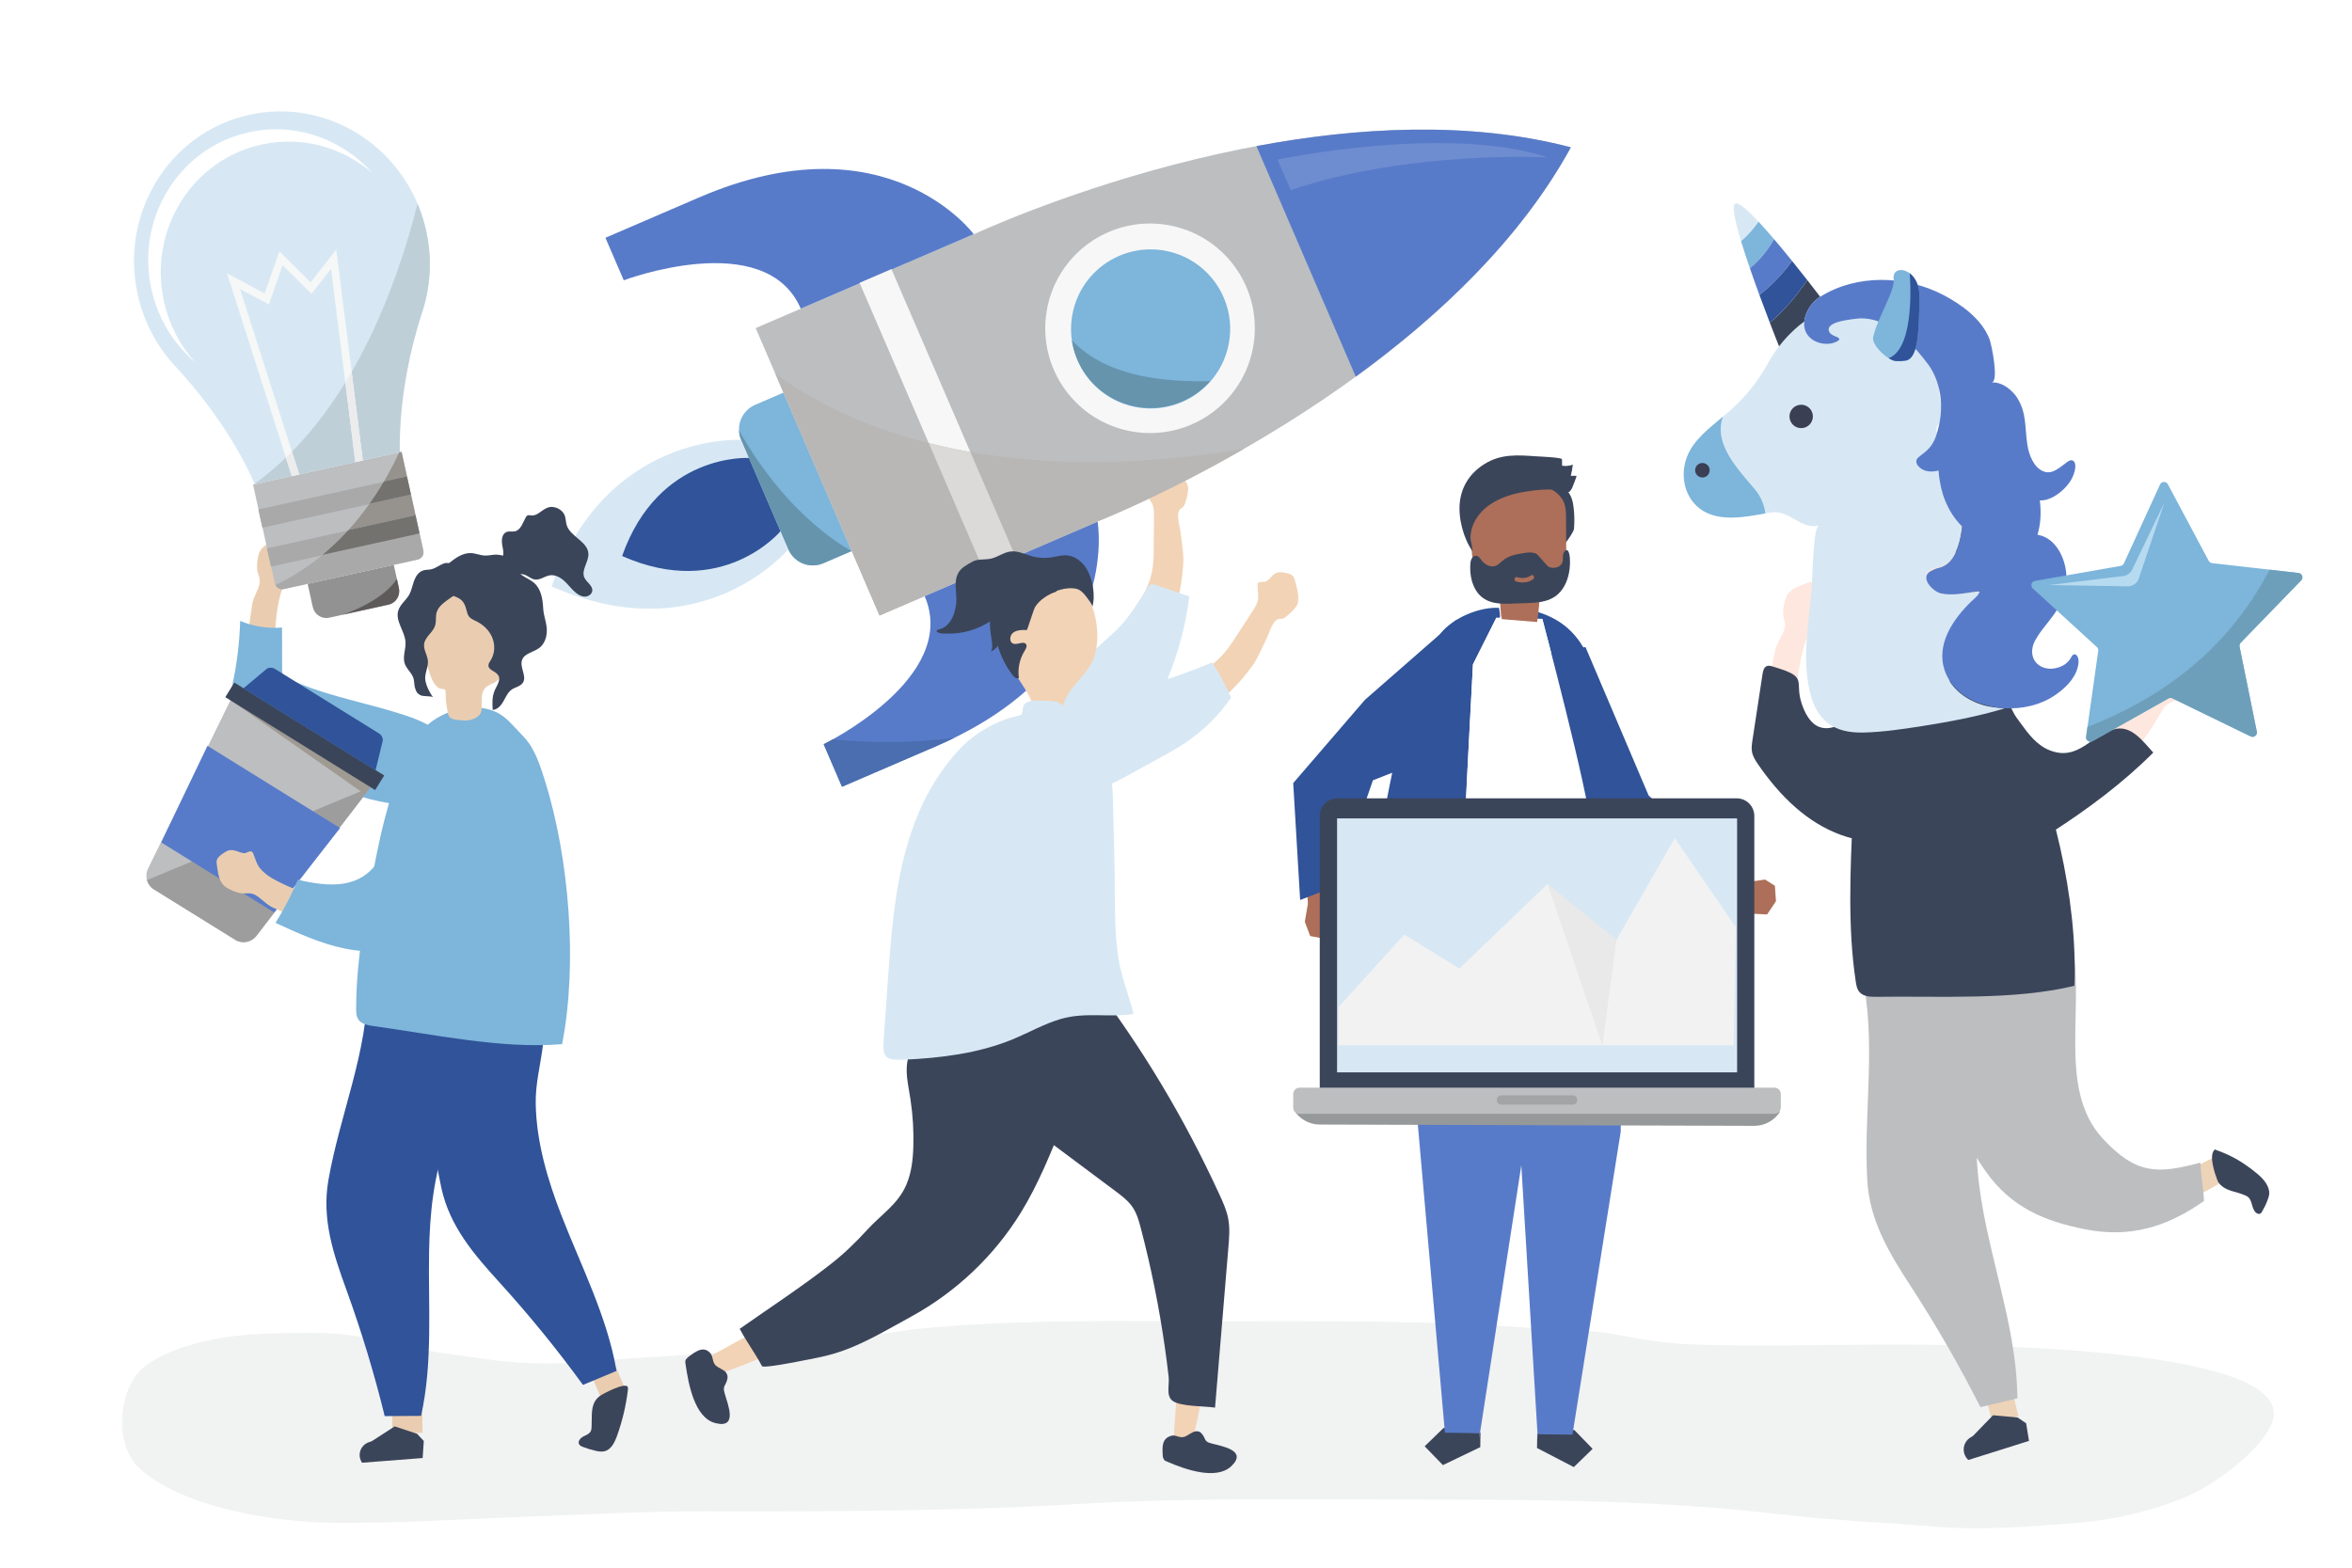 <?xml version="1.0" encoding="utf-8"?>
<!-- Generator: Adobe Illustrator 27.5.0, SVG Export Plug-In . SVG Version: 6.00 Build 0)  -->
<svg version="1.1" xmlns="http://www.w3.org/2000/svg" xmlns:xlink="http://www.w3.org/1999/xlink" x="0px" y="0px"
	 viewBox="0 0 1200 800" style="enable-background:new 0 0 1200 800;" xml:space="preserve">
<g id="background">
	<rect style="fill:#FFFFFF;" width="1200" height="800"/>
</g>
<g id="Shadow">
	<g>
		<path style="fill:#F1F2F2;" d="M565.946,674.121c-32.149,0.084-64.298,0.762-96.391,3.892c-12.1,1.18-23.947,3.776-36.075,4.823
			c-24.225,2.092-48.016,5.993-72.328,7.793c-19.577,1.449-39.237,2.305-58.757,4.143c-18.301,1.724-38.562,1.326-56.723-1.522
			c-13.444-2.109-26.95-3.296-40.169-6.683c-14.787-3.789-30.852-6.497-46.258-6.4c-21.97,0.139-43.365,0.155-64.39,6.845
			c-7.381,2.348-16.416,6.209-22.02,11.137c-12.83,11.282-14.566,39.432-1.756,51.133c21.577,19.693,67.628,27.42,97.872,27.785
			c33.141,0.4,65.337-1.758,98.527-3.026c30.841-1.179,61.604-2.856,92.496-2.797c63.093,0.121,126.195,0,189.174-3.696
			c59.17-3.472,118.49-2.28,177.79-2.28c60.81,0,121.209,0.419,181.58,7.506c26.305,3.088,53.103,4.169,79.539,6.332
			c23.676,1.938,46.428-0.038,70.01-1.829c19.802-1.504,39.474-5.964,57.463-13.503c14.24-5.968,39.626-24.507,43.993-38.752
			c12.243-39.935-172.534-38.975-200.905-38.885c-31.737,0.101-63.727,1.016-95.439-0.045c-13.34-0.446-26.483-2.733-39.503-5.238
			c-12.968-2.495-26.034-1.861-39.185-2.91c-54.841-4.374-109.804-3.734-164.82-3.734
			C601.771,674.212,583.859,674.074,565.946,674.121z"/>
	</g>
</g>
<g id="object">
	<g>
		<g>
			<g>
				<path style="fill:#F2D3B6;" d="M589.799,239.354c-0.266,0.176-0.519,0.372-0.753,0.593c-2.177,2.063-1.349,4.942-2.707,7.235
					c-0.606,1.023-3.958,2.203-2.738,3.751c0.455,0.567,1.823,2.61,3.323,4.572c2.187,2.862,1.853,6.689,1.829,10.036
					c-0.032,4.5-0.063,8.999-0.095,13.499c-0.027,3.915-0.057,7.851-0.724,11.709c-1.61,9.309-6.702,16.628-11.239,24.549
					c-4.812,8.401-10.02,17.114-13.594,26.126c-1.263,3.186-2.282,6.598-1.873,10.001c1.027,8.53,8.949,9.579,14.78,4.705
					c2.448-2.046,4.344-4.667,6.112-7.323c4.764-7.161,8.793-14.811,12.002-22.791c1.496-3.72,2.814-7.508,4.131-11.295
					c3.396-9.764,5.13-18.909,5.56-29.229c-0.207-4.844-0.938-9.64-1.559-14.442c-0.379-2.933-2.529-9.343,0.168-11.501
					c0.443-0.354,0.965-0.611,1.355-1.022c0.44-0.464,0.674-1.082,0.879-1.687c0.752-2.219,1.344-4.555,1.56-6.896
					c0.384-4.186-4.725-8.344-7.417-10.879c-0.67-0.631-1.385-1.262-2.263-1.54c-1.427-0.452-2.956,0.115-4.345,0.673
					C591.371,238.527,590.533,238.868,589.799,239.354z"/>
			</g>
		</g>
		<g>
			<g>
				<path style="fill:#D7E8F4;" d="M595.663,346.553c5.691-13.741,9.419-28.212,11.134-42.178c-5.754-1.97-11.508-3.94-17.262-5.91
					c-0.784-0.268-1.651-0.536-2.419-0.227c-0.631,0.254-1.053,0.843-1.435,1.405c-4.965,7.312-9.283,15.303-15.692,21.501
					c-4.52,4.371-9.197,8.137-13.57,12.73c-7.148,7.506-14.606,14.757-21.596,22.411c-6.272,6.868-12.718,14.031-15.548,22.891
					c-6.042,18.918,13.96,35.752,31.252,24.658C570.963,390.723,586.089,369.671,595.663,346.553z"/>
			</g>
		</g>
	</g>
	<g id="XMLID_286_">
		<g id="XMLID_288_">
			<g>
				<polygon style="fill:#AD6F59;" points="876.924,446.299 885.719,449.951 893.35,446.558 894.893,447.84 893.43,449.819 
					900.573,448.849 905.561,452 906.103,459.892 901.608,466.633 893.834,466.286 885.995,461.234 873.748,456.763 				"/>
			</g>
		</g>
		<g id="XMLID_287_">
			<g>
				<polygon style="fill:#305399;" points="883.376,444.347 841.127,405.94 808.919,330.187 782.61,334.573 801.76,393.505 
					826.444,443.888 882.672,464.103 				"/>
			</g>
		</g>
	</g>
	<g>
		<g>
			<g id="XMLID_285_">
				<path style="fill:#7DB5DB;" d="M399.733,200.358l-14.469,6.234c-6.903,2.974-10.087,10.981-7.113,17.884l24.054,55.826
					c2.974,6.903,10.981,10.087,17.884,7.113l14.469-6.234L399.733,200.358z"/>
			</g>
			<g id="XMLID_284_">
				<path style="fill:#BCBEC0;" d="M801.464,75.18c-134.95-35.389-304.635,44.403-304.635,44.403l-0.038-0.088l-111.245,47.932
					l63.201,146.684l111.245-47.932l-0.038-0.088C559.954,266.092,734.495,197.569,801.464,75.18z"/>
			</g>
			<g id="XMLID_283_">
				<path style="fill:#587BC9;" d="M496.79,119.495c0,0-44.191-60.073-139.995-18.794l-47.902,20.639l9.349,21.697
					c0,0,72.323-27.283,90.315,14.475L496.79,119.495z"/>
			</g>
			<g id="XMLID_282_">
				<path style="fill:#587BC9;" d="M559.992,266.18c0,0,13.309,73.379-82.495,114.658l-47.902,20.639l-9.348-21.697
					c0,0,69.504-33.825,51.512-75.583L559.992,266.18z"/>
			</g>
			<g id="XMLID_281_">
				
					<ellipse transform="matrix(0.16 -0.987 0.987 0.16 327.438 720.108)" style="fill:#F7F7F7;" cx="587.026" cy="167.574" rx="53.468" ry="53.468"/>
			</g>
			<g id="XMLID_280_">
				
					<ellipse transform="matrix(0.216 -0.976 0.976 0.216 296.7 704.595)" style="fill:#7DB5DB;" cx="587.026" cy="167.574" rx="40.601" ry="40.601"/>
			</g>
			<g id="XMLID_279_">
				
					<rect x="469.583" y="134.503" transform="matrix(0.918 -0.396 0.396 0.918 -45.774 206.811)" style="fill:#F7F7F7;" width="17.698" height="159.721"/>
			</g>
			<g id="XMLID_278_">
				<path style="fill:#D7E8F4;" d="M402.205,280.302l-12.027-27.913l-12.027-27.913c0,0-68.764-4.322-96.725,74.771
					C358.116,333.248,402.205,280.302,402.205,280.302z"/>
			</g>
			<g id="XMLID_277_">
				<path style="fill:#305399;" d="M398.226,271.069l-8.048-18.68l-8.048-18.68c0,0-46.018-2.892-64.73,50.037
					C368.721,306.501,398.226,271.069,398.226,271.069z"/>
			</g>
			<g>
				<path style="fill:#587BC9;" d="M691.718,192.216c41.792-30.38,83.825-69.666,109.746-117.036
					c-52.232-13.697-109.656-10.131-160.441-0.622L691.718,192.216z"/>
			</g>
			<g>
				<path style="fill:#B8B7B5;" d="M559.992,266.18l-0.038-0.088c0,0,32.403-12.729,74.634-36.991
					c-132.828,21.776-206.512-14.436-239.041-38.461l53.2,123.472L559.992,266.18z"/>
			</g>
			<g>
				<path style="fill:#DBDAD8;" d="M473.883,226.167l28.023,65.04l16.254-7.003l-23.06-53.52
					C487.643,229.374,480.569,227.856,473.883,226.167z"/>
			</g>
			<g style="opacity:0.13;">
				<path style="fill:#FFFFFF;" d="M651.824,81.434c0,0,86.231-18.158,137.712-1.115c0,0-70.712-3.749-130.998,16.699
					L651.824,81.434z"/>
			</g>
			<g>
				<path style="fill:#6694AD;" d="M617.426,194.49c-20.63,0.41-51.897-1.158-70.55-20.834c0.512,3.362,1.453,6.715,2.862,9.984
					c8.873,20.593,32.76,30.095,53.353,21.222C608.764,202.417,613.589,198.829,617.426,194.49z"/>
			</g>
			<g>
				<path style="fill:#6694AD;" d="M402.205,280.302c2.974,6.903,10.981,10.087,17.884,7.113l14.469-6.234l0-0.001
					c-0.017-0.008-31.367-15.323-57.491-61.472c0.072,1.599,0.414,3.211,1.085,4.768L402.205,280.302z"/>
			</g>
			<g>
				<path style="fill:#4A6EAF;" d="M477.497,380.837c3.304-1.424,6.466-2.889,9.515-4.384c-22.956,3.082-44.691,2.524-62.122,0.863
					c-2.882,1.606-4.644,2.464-4.644,2.464l9.348,21.697L477.497,380.837z"/>
			</g>
		</g>
	</g>
	<g>
		<g>
			<g id="XMLID_276_">
				<g>
					<polygon style="fill:#3B455A;" points="784.309,731.551 784.197,738.924 802.962,748.667 812.56,739.356 803.25,729.758 
						802.03,729.739 801.694,731.815 					"/>
				</g>
			</g>
			<g id="XMLID_275_">
				<g>
					<polygon style="fill:#3B455A;" points="737.773,728.761 736.467,728.741 726.869,738.052 736.179,747.65 755.232,738.483 
						755.345,731.11 737.959,730.845 					"/>
				</g>
			</g>
			<g>
				<g id="XMLID_274_">
					<g>
						<path style="fill:#305399;" d="M742.27,451.005c2.681-12.557,4.803-24.151,5.077-30.452
							c0.825-18.952,4.164-81.534,4.164-81.534l11.937-23.775l2.136,0.053c-0.153-0.021-0.307-0.042-0.46-0.062
							c0.502,0.068-0.171-4.632-0.344-5.049c-10.057-0.496-23.11,4.982-29.577,12.793c-4.785,5.78-7.686,12.89-10.513,19.876
							c-7.961,19.671-11.714,37.95-15.852,58.698c-2.639,13.23-5.091,26.401-7.063,39.544c-2.185,14.556-3.79,29.079-4.41,43.532
							c-0.069,1.598-0.453,6.062-0.712,11.4c-0.542,11.18-0.531,26.144,4.091,26.774c0.865,0.118,1.708-0.26,2.476-0.625
							c6.002-2.852,10.754-6.624,16.058-9.901l1.171-58.342L742.27,451.005z"/>
					</g>
				</g>
				<g id="XMLID_273_">
					<g>
						<path style="fill:#305399;" d="M847.792,512.591c-0.995-12.434-2.036-24.866-3.35-37.27
							c-2.62-24.741-6.323-49.439-12.859-73.451c-2.497-9.173-5.401-18.225-8.303-27.273c-3.535-11.019-7.069-22.037-10.604-33.056
							c-4.393-13.695-12.011-23.411-25.535-28.384c-2.415-0.888-4.961-1.584-7.588-2.105c-0.069,0.281-0.131,0.565-0.172,0.865
							c-0.178,1.306-0.568,2.752-1.396,3.688l8.922,0.222c0,0,23.814,89.86,24.504,105.295c0.262,5.867,1.237,18.682,2.333,32.183
							l13.64,2.255l-0.199,51.573c0.762,0.235,1.52,0.463,2.273,0.679c4.32,1.237,7.8,4.505,11.365,7.082
							C846.091,518.701,848.402,520.211,847.792,512.591z"/>
					</g>
				</g>
				<g id="XMLID_272_">
					<g>
						<path style="fill:#5D6C7E;" d="M813.745,453.306c1.735,21.366,3.773,44.452,3.773,44.452s-11.057,0.097-27.065,1.066
							c1.183-0.01,2.367-0.024,3.548-0.016c11.123,0.069,22.585,5.05,33.186,8.327l0.199-51.573L813.745,453.306z"/>
					</g>
				</g>
				<g id="XMLID_271_">
					<g>
						<path style="fill:#5D6C7E;" d="M738.319,504.52c-7.631,0.288-8.557-1.163-8.557-1.163s7.306-27.989,12.507-52.353
							l-21.822,2.928l-1.171,58.342c1.865-1.152,3.797-2.245,5.877-3.214C729.323,507.121,733.766,505.661,738.319,504.52z"/>
					</g>
				</g>
				<g>
					<g>
						<path style="fill:#587BC9;" d="M827.187,507.135c-10.601-3.277-22.063-8.258-33.186-8.327
							c-1.181-0.007-2.365,0.006-3.548,0.016c-0.991,0.06-2,0.123-3.028,0.19c-7.462,0.486-15.848,1.159-24.605,2.087
							c-0.43,0.046-0.858,0.089-1.29,0.137c-11.219,2.263-18.493,3.104-23.21,3.282c-4.552,1.14-8.996,2.6-13.164,4.541
							c-2.081,0.969-4.013,2.061-5.878,3.214l-0.244,12.149l18.175,206.69l17.479,0.266l-0.032,2.101l0.1,0.002l21.326-138.128
							l0.092-0.778l8.409,139.361l0.1,0.001l0.032-2.101l17.564,0.268l24.638-154.669L827.187,507.135z"/>
					</g>
				</g>
				<g>
					<g>
						<path style="fill:#FFFFFF;" d="M813.745,453.306c-1.096-13.501-2.071-26.315-2.333-32.183
							c-0.69-15.435-24.504-105.295-24.504-105.295l-8.922-0.222c-0.1,0.113-0.203,0.222-0.316,0.318
							c-0.279,0.239-0.6,0.426-0.968,0.543c-0.733,0.233-1.522,0.132-2.283,0.029c-2.944-0.4-5.889-0.8-8.834-1.199l-2.136-0.053
							l-11.937,23.775c0,0-3.34,62.582-4.164,81.534c-0.274,6.302-2.397,17.896-5.077,30.452
							c-5.202,24.364-12.507,52.353-12.507,52.353s0.926,1.45,8.557,1.162c4.717-0.178,11.992-1.019,23.21-3.282
							c0.432-0.047,0.86-0.091,1.29-0.137c8.758-0.928,17.144-1.601,24.605-2.087c1.027-0.067,2.037-0.13,3.028-0.19
							c16.008-0.969,27.065-1.066,27.065-1.066S815.48,474.672,813.745,453.306z"/>
					</g>
				</g>
			</g>
		</g>
		<g>
			<g>
				<g>
					<path style="fill:#3B455A;" d="M792.467,256.256c2.615,4.517,3.917,9.74,4.216,14.969c0.079,1.39,0.195,2.995,1.312,3.803
						c1.196,0.865,0.182,2.806,1.066,1.619s3.886-5.308,4.003-6.794c0.274-3.48,0.221-6.988-0.159-10.459
						c-0.33-3.019-0.981-6.17-2.958-8.451c-1.172-1.352-2.725-2.294-4.253-3.207c-2.216-1.324-4.5-2.659-7.031-3.106
						c-4.363-0.772-7.01,0.848-3.128,3.887C788.315,250.693,790.675,253.161,792.467,256.256z"/>
				</g>
			</g>
			<g>
				<g>
					<g>
						<path style="fill:#AD6F59;" d="M766.246,315.946c5.994,0.497,11.988,0.993,17.983,1.49c0.838-5.269,1.299-10.617,1.376-15.975
							c5.201-0.972,11.31-2.76,13.015-8.336c0.537-1.756,0.531-3.659,0.519-5.52c-0.051-7.695-0.101-15.389-0.152-23.084
							c-0.018-2.661-0.049-5.404-0.98-7.862c-1.632-4.314-5.663-6.848-9.604-8.426c-10.056-4.027-21.708-3.721-30.856,2.289
							c-2.435,1.6-4.725,3.647-6.102,6.405c-2.123,4.253-1.777,9.468-1.371,14.34c0.375,4.498,0.75,8.996,1.124,13.493
							c0.431,5.173,1.278,11.124,5.27,13.811c2.119,1.426,4.836,1.66,6.671,3.517C766.376,305.364,765,311.276,766.246,315.946z"/>
					</g>
				</g>
			</g>
			<g>
				<g>
					<path style="fill:#3B455A;" d="M800.931,284.515c-0.104-1.426-0.775-5.599-2.849-2.946c-0.542,0.694-0.665,1.666-0.686,2.582
						c-0.021,0.915,0.033,1.856-0.239,2.721c-0.624,1.985-2.763,2.91-4.68,2.899c-0.762-0.004-1.541-0.123-2.22-0.505
						c-0.66-0.371-1.187-0.967-1.702-1.552c-1.25-1.421-2.5-2.841-3.75-4.262c-2.149-2.442-6.328-1.325-9.173-0.912
						c-3.278,0.476-6.549,1.523-9.202,3.752c-0.268,0.225-0.529,0.461-0.79,0.697c-0.639,0.575-1.282,1.145-2.028,1.526
						c-2.519,1.286-5.678,0.014-7.488-2.314c-0.83-1.067-1.609-2.443-2.876-2.608c-0.992-0.129-1.946,0.604-2.44,1.552
						c-0.495,0.948-0.616,2.073-0.669,3.165c-0.195,3.977,0.4,8.069,2.142,11.573c3.779,7.6,10.894,8.452,18.03,8.195
						c2.82-0.102,5.641-0.204,8.462-0.305c5.156-0.186,10.606-0.469,14.909-3.571c3.796-2.736,6.011-7.337,6.879-12.137
						C801.005,289.589,801.115,287.035,800.931,284.515z M782.208,295.577c-2.691,1.89-5.683,2.026-8.724,1.136
						c-1.292-0.379-0.776-2.581,0.518-2.202c2.519,0.738,4.888,0.689,7.128-0.884C782.257,292.835,783.329,294.79,782.208,295.577z"
						/>
				</g>
			</g>
			<g>
				<g>
					<path style="fill:#3B455A;" d="M801.433,242.812c0.473-1.87,0.815-3.775,1.023-5.696c-1.737,0.644-3.636,0.832-5.465,0.543
						c-0.02-1.106-0.039-2.212-0.059-3.319c-0.021-0.92-12.271-1.417-13.267-1.488c-9.323-0.664-17.849-1.3-26.2,3.883
						c-7.133,4.428-11.655,10.966-12.643,19.417c-0.943,8.074,1.796,18.571,6.473,25.206c-0.056-2.146-1.34-7.193-0.87-9.239
						c0.277-2.048,0.944-4.027,1.877-5.858c1.863-3.656,4.785-6.749,8.178-8.972c5.41-3.544,11.73-5.46,18.056-6.434
						c5.796-0.893,12.861-1.737,18.62-0.242c2.768,0.719,3.235,1.417,4.866-1.434c0.288-0.503,2.542-6.358,2.313-6.358
						C803.369,242.818,802.401,242.815,801.433,242.812z"/>
				</g>
			</g>
		</g>
	</g>
	<g id="XMLID_268_">
		<g id="XMLID_270_">
			<g>
				<polygon style="fill:#AD6F59;" points="677.446,446.981 677.549,456.503 683.671,462.184 683.099,464.106 680.704,463.54 
					684.406,469.725 683.472,475.551 676.429,479.155 668.463,477.674 665.724,470.39 667.284,461.196 666.577,448.177 				"/>
			</g>
		</g>
		<g id="XMLID_269_">
			<g>
				<polygon style="fill:#305399;" points="681.779,452.144 700.468,398.193 735.946,384.243 743.058,316.317 696.412,357.107 
					659.803,399.623 663.34,459.269 				"/>
			</g>
		</g>
	</g>
	<g>
		<g>
			<g>
				<g>
					<path style="fill:#FEE7DE;" d="M930.447,301.584c0.202,0.275,0.409,0.561,0.52,0.871c1.039,2.894-0.153,5.025,0.053,8.084
						c0.092,1.364,3.166,3.07,0.879,4.779c-0.844,0.631-3.132,1.886-4.944,3.213c-2.643,1.936-4.822,5.987-5.958,9.523
						c-4.466,13.892-5.026,28.614-5.124,43.195c-0.006,0.831,0.001,1.699,0.38,2.439c0.677,1.325,2.283,1.821,3.717,2.219
						c6.651,1.844,13.131,4.308,19.327,7.349c5.529,2.713,10.959,5.995,14.777,10.827c3.819,4.832,5.786,11.489,3.75,17.301
						c-1.524,4.353-5.27,7.86-9.714,9.095c-11.019,3.063-21.385-10.041-28.806-16.447c-7.021-6.061-13.617-12.613-19.721-19.595
						c-0.754-0.862-1.518-1.762-1.872-2.851c-0.377-1.161-0.251-2.417-0.118-3.63c1.72-15.621,4.81-31.002,8.227-46.4
						c0.939-4.231,3.983-7.431,4.816-11.352c0.531-2.502-0.851-4.847-0.872-7.319c-0.021-2.445,0.576-5.661,1.458-7.939
						c1.74-4.493,6.544-5.793,10.63-7.342c1.017-0.386,1.703-0.649,2.715-0.523c1.645,0.205,2.794,1.333,3.973,2.41
						C929.239,300.129,929.889,300.826,930.447,301.584z"/>
				</g>
			</g>
			<g>
				<g>
					<path style="fill:#3B455A;" d="M916.37,412.289c-7.498-6.505-13.945-14.278-19.486-22.359
						c-1.336-1.948-2.624-4.017-3.028-6.345c-0.335-1.929-0.041-3.905,0.254-5.84c1.716-11.264,3.431-22.529,5.147-33.793
						c0.245-1.607,0.708-3.497,2.232-4.062c0.92-0.341,1.94-0.065,2.881,0.213c20.195,5.964,9.619,6.927,15.899,21.734
						c5.866,13.829,15.712,11.001,25.281,3.671c6.266-4.799,14.621-5.592,22.489-6.207c2.279-0.178,4.714-0.323,6.7,0.809
						c2.028,1.156,3.149,3.396,4.076,5.538c7.801,18.021,10.035,38.407,6.322,57.689c-0.307,1.597-0.717,3.297-1.926,4.384
						c-1.213,1.09-2.951,1.313-4.574,1.47c-13.194,1.275-26.845,1.407-39.312-3.099C930.747,422.99,923.131,418.155,916.37,412.289z
						"/>
				</g>
			</g>
		</g>
		<g>
			<g>
				<g>
					<g>
						<g>
							<g>
								<g>
									<polygon style="fill:#EDD3B8;" points="1024.272,700.203 1029.835,722.743 1016.475,726.028 1010.308,701.039 									"/>
								</g>
							</g>
						</g>
						<g>
							<g>
								<g>
									<path style="fill:#3B455A;" d="M1016.846,722.209l12.548,1.15l4.341,2.935l1.467,9l-30.937,9.751l0,0
										c-3.561-3.259-3.047-8.917,1.04-11.472l1.349-0.843L1016.846,722.209z"/>
								</g>
							</g>
						</g>
					</g>
				</g>
				<g>
					<g>
						<g>
							<g>
								<g>
									<g>
										<g>
											<path style="fill:#EDD3B8;" d="M1113.035,599.656c5.527-2.491,10.7-6.82,16.324-8.763
												c0.76,4.457,1.659,8.885,2.499,13.326c-6.624,4.001-13.541,7.347-20.997,9.513
												C1111.592,609.066,1112.67,604.366,1113.035,599.656z"/>
										</g>
									</g>
								</g>
								<g>
									<g>
										<g>
											<path style="fill:#3B455A;" d="M1132.23,603.925c-0.463-0.529-0.51-0.541-0.988-1.835
												c-1.186-3.206-4.344-12.105-1.525-15.228c0.458-0.507,0.741-0.083,1.215,0.084c7.96,2.811,13.864,6.389,20.541,11.865
												c2.856,2.342,5.691,5.359,6.26,9.141c0.25,1.658-0.303,3.023-0.796,4.412c-0.727,2.05-1.637,3.869-2.69,5.68
												c-0.385,0.662-0.685,1.387-1.568,1.419c-1.77,0.065-2.828-1.862-3.342-3.483s-0.861-3.621-2.108-4.9
												c-0.559-0.573-1.323-0.882-1.957-1.163C1140.572,607.831,1135.861,608.07,1132.23,603.925z"/>
										</g>
									</g>
								</g>
							</g>
						</g>
						<g>
							<g>
								<path style="fill:#BCBEC0;" d="M1013.201,597.882c13.106,18.495,30.267,25.364,50.48,29.4
									c23.13,4.619,42.032-1.191,60.83-14.43c-0.35-6.698-1.68-13.253-1.836-19.558c-21.828,5.833-32.631,6.172-49.681-12.099
									c-24.641-26.406-7.535-70.842-17.077-104.848c-1.097-3.909-2.596-7.758-4.983-11.042
									c-27.745-38.155-67.243-6.61-68.596,31.116C981.128,530.181,993.654,570.297,1013.201,597.882z"/>
							</g>
						</g>
					</g>
				</g>
				<g>
					<path style="fill:#BCBEC0;" d="M1041.798,474.618c-2.792-12.206-7.007-23.618-11.367-32.055
						c-19.048,3.354-39.827,10.364-57.559,18.453c-17.331,7.906-27.755,14.494-23.315,34.245
						c8.171,36.343,1.153,70.542,3.115,106.841c1.14,21.095,11.492,37.8,22.658,54.993c12.777,19.674,24.494,40.036,35.082,60.969
						c6.293-1.498,12.587-2.997,18.88-4.495c-0.269-29.426-9.572-57.898-15.688-86.683c-4.25-20.003-6.936-40.86-3.949-61.243
						c3.284-22.407,16.766-16.917,27.303-31.912C1047.201,519.152,1046.621,495.701,1041.798,474.618z"/>
				</g>
			</g>
			<g>
				<g>
					<path style="fill:#3B455A;" d="M1001.353,334.945c2.357,1.313,4.51,3.003,6.638,4.677c1.906,1.5,3.812,3,5.719,4.5
						c6.604,5.196,10.775,13.741,14.387,21.113c19.012,38.795,32.124,93.992,30.274,137.831
						c-31.154,7.527-68.902,5.124-101.055,5.611c-3.126,0.047-6.7-0.112-8.693-2.521c-1.208-1.46-1.536-3.435-1.821-5.309
						c-4.106-27.027-2.811-56.942-1.506-84.399c0.551-11.587,1.641-23.158,3.555-34.602c2.026-12.115,4.394-25.224,11.914-35.299
						c8.047-10.781,25.472-18.15,38.432-12.66C999.938,334.199,1000.654,334.556,1001.353,334.945z"/>
				</g>
			</g>
			<g>
				<g>
					<g>
						<g>
							<path style="fill:#FEE7DE;" d="M998.774,341.148c0.012-3.762,0.023-7.525,0.035-11.287c0.711-0.483,1.378-0.999,1.988-1.533
								c11.887-10.409,27.109-58.904-9.523-63.671c-33.261-4.328-24.939,39.256-15.94,56.589c1.54,2.966,3.412,5.705,5.908,7.948
								c1.708,1.534,1.981,1.152,2.082,3.214c0.099,1.997-1.521,4.519-1.651,6.661c-0.139,2.284,0.412,4.707,1.98,6.373
								c0.96,1.021,2.238,1.697,3.561,2.159c2.103,0.735,4.452,0.96,6.553,0.22C996.266,346.942,998.766,343.843,998.774,341.148z"
								/>
						</g>
					</g>
				</g>
				<g>
					<g>
						<g>
							<g>
								<g>
									<path style="fill:#66574D;" d="M965.332,305.825c2.838,5.534,6.416,10.688,10.609,15.281
										c-1.824-10.761-2.161-21.773-0.998-32.625c0.089-0.828,0.156-1.76-0.382-2.395c-0.503-0.593-1.359-0.713-2.135-0.761
										C958.565,284.465,960.386,296.177,965.332,305.825z"/>
								</g>
							</g>
						</g>
					</g>
					<g>
						<g>
							<g>
								<g>
									<g>
										<path style="fill:#736357;" d="M1003.061,316.721c2.614,2.701,7.207,1.169,10.273-1.005
											c12.597-8.931,18.115-26.657,12.814-41.16c-4.436-12.135-21.646-19.125-22.478-3.127
											c-0.295,5.672,4.213,12.783,4.374,19.002C1008.274,299.318,1005.478,308.275,1003.061,316.721z"/>
									</g>
								</g>
							</g>
						</g>
						<g>
							<g>
								<g>
									<g>
										<path style="fill:#736357;" d="M958.193,257.923c-1.436,0.837-2.895,1.71-4.435,2.6c-3.191,1.842-5.579,2.664-9.378,1.208
											c-1.087-0.416-8.751-5.732-7.338-7.293c-9.363,10.346,1.364,21.738,6.742,30.139c3.626,5.662,5.486,14.151,12.162,17.197
											c7.344,3.35,11.088-2.867,16.777-6.263c5.018-2.996,10.622-5.056,15.771-7.826c8.543-4.596,21.124-12.301,16.307-23.847
											c-5.626-13.486-20.358-14.82-32.953-11.809C966.467,253.314,962.426,255.458,958.193,257.923z"/>
									</g>
								</g>
							</g>
						</g>
					</g>
				</g>
			</g>
		</g>
		<g>
			<g>
				<g>
					<g>
						<path style="fill:#FEE7DE;" d="M1106.915,333.488c-0.341,0.011-0.693,0.025-1.006,0.13c-2.917,0.972-3.857,3.226-6.388,4.954
							c-1.129,0.771-4.37-0.592-4.301,2.262c0.026,1.053,0.453,3.628,0.529,5.872c0.111,3.274-1.728,7.491-3.805,10.569
							c-3.932,5.826-20.998,17.057-17.499,25.402c8.222,19.605,27.591-19.133,30.073-22.108c1.639-1.964,4.337-2.326,6.293-3.837
							c1.935-1.495,4.095-3.951,5.341-6.052c2.458-4.145,0.511-8.725-0.796-12.894c-0.325-1.038-0.542-1.74-1.267-2.458
							c-1.178-1.167-2.774-1.373-4.35-1.634C1108.805,333.539,1107.855,333.458,1106.915,333.488z"/>
					</g>
				</g>
			</g>
			<g>
				<path style="fill:#3B455A;" d="M1047.044,424.573c18.364-11.823,36.3-25.219,51.57-40.529
					c-4.748-5.103-10.767-13.733-18.999-12.113c-12.403,2.442-18.913,16.867-33.888,10.936
					c-13.146-5.207-17.214-23.031-29.864-29.349c-1.301-0.65-2.775-1.171-4.191-0.841c-1.002,0.234-1.86,0.87-2.636,1.545
					c-22.498,15.967,2.143,53.457,8.976,70.307c1.771,4.367,4.317,9.37,8.984,10.023c2.998,0.42,5.872-1.177,8.461-2.747
					C1039.323,429.462,1043.193,427.052,1047.044,424.573z"/>
			</g>
		</g>
	</g>
	<g>
		<g>
			<g>
				<g>
					<path style="fill:#F2D3B6;" d="M556.863,338.455c-2.641,4.794-6.66,8.655-10.029,12.97c-3.277,4.198-4.635,8.116-5.799,13.179
						c-0.841,3.657-2.378,6.45-6.881,6.751c-8.493,0.568-5.573-6.197-7.105-11.391c-1.752-5.937-6.065-10.846-8.933-16.242
						c-8.287-15.593-3.411-44.829,16.588-49.655C556.571,288.792,564.877,323.906,556.863,338.455z"/>
				</g>
			</g>
		</g>
		<g>
			<g>
				<path style="fill:#3B455A;" d="M523.896,321.507c-2.432-0.083-5.112-0.09-7.032,1.405c-1.919,1.494-1.989,5.06,0.356,5.621
					c2.126,0.508,5.079-1.529,6.272,0.208c0.697,1.015-0.082,2.366-0.748,3.443c-2.557,4.132-3.598,9.066-2.896,13.724
					c-0.946,0.754-2.264-0.2-2.978-1.112c-3.545-4.529-6.192-9.707-7.769-15.198c-0.872,1.236-2.091,2.252-3.489,2.908
					c0.954-1.949,0.609-4.186,0.265-6.273c-1.263-7.669-1.848-16.588,3.872-22.352c3.06-3.084,7.482-4.66,11.846-5.136
					c4.364-0.475,8.737,0.045,13.06,0.564c1.85,0.222,4.107,0.793,4.425,2.543c-4.192,1.329-8.641,4.195-10.966,7.897
					C527.399,310.885,524.143,321.515,523.896,321.507z"/>
			</g>
		</g>
		<g>
			<g>
				<path style="fill:#3B455A;" d="M533.847,304.048c-0.156,0.097-0.31,0.194-0.462,0.293c-1.95,1.267-3.807,2.846-6.087,3.303
					c-3.286,0.658-6.628-1.151-9.878-0.291c-3.633,0.962-6.277,5.023-9.05,7.338c-4.546,3.795-10.028,6.425-15.799,7.722
					c-2.948,0.662-5.974,0.979-8.995,0.925c-1.369-0.025-3.213,0.098-4.516-0.359c-1.749-0.614-1.627-1.42,0.32-1.888
					c6.105-1.466,8.598-9.701,8.561-15.286c-0.029-4.408-1.199-9.1,0.775-13.042c1.508-3.011,4.369-4.41,7.151-5.99
					c3.069-1.742,6.198-0.978,9.587-1.673c3.535-0.725,6.559-3.241,10.142-3.673c3.784-0.457,7.388,1.474,11.066,2.477
					c3.038,0.829,6.247,1.028,9.364,0.582c2.793-0.4,5.558-1.313,8.37-1.077c4.147,0.348,7.77,3.222,9.941,6.773
					c3.07,5.023,4.677,13.345,3.002,19.531c0.26-0.96-2.755-4.733-3.373-5.543c-1.304-1.708-2.91-3.338-5.063-3.758
					C544.027,299.46,538.015,301.471,533.847,304.048z"/>
			</g>
		</g>
	</g>
	<g>
		<g>
			<g>
				<g>
					<path style="fill:#F2D3B6;" d="M360.182,693.461c1.091,3.031,2.908,5.637,4.349,8.467
						c29.724-10.091,59.147-25.007,87.929-37.862c-3.381-7.322-6.762-14.643-10.142-21.965
						c-13.561,11.442-28.21,21.591-43.681,30.277C396.185,673.754,360.026,693.029,360.182,693.461z"/>
				</g>
			</g>
			<g>
				<g>
					<path style="fill:#3B455A;" d="M370.541,700.581c1.065,1.715,0.677,3.132,0.043,4.812c-0.368,0.975-1.099,1.83-1.223,2.878
						c-0.124,1.049,0.122,1.931,0.427,2.997c1.608,5.613,6.789,17.956-4.876,14.93c-10.594-2.748-13.698-20.023-15.15-30.139
						c-0.095-0.665-0.26-1.343,0.033-1.974c0.292-0.632,0.842-1.199,1.46-1.664c3.437-2.59,7.679-5.95,11.185-1.852
						c1.496,1.748,0.899,4.145,2.495,5.99C366.241,698.071,369.476,698.866,370.541,700.581z"/>
				</g>
			</g>
		</g>
		<g>
			<g>
				<path style="fill:#3B455A;" d="M463.535,539.198c-2.085,7.143-0.295,13.234,1.033,22.104c1.164,7.778,1.641,15.658,1.424,23.519
					c-0.186,6.744-0.913,13.598-3.587,19.792c-4.33,10.029-12.844,15.166-19.875,22.88c-5.875,6.445-11.762,12.18-18.753,17.646
					c-14.953,11.69-30.854,22.068-46.38,32.964c4.431,8.181,6.944,10.869,11.376,19.049c0.781,1.442,27.091-4.073,28.8-4.416
					c5.779-1.16,11.443-2.888,16.888-5.143c10.448-4.328,20.704-10.393,30.588-15.812c22.784-12.491,42.28-30.959,55.874-53.112
					c8.822-14.376,15.145-30.116,21.425-45.771c3.104-7.736,7.04-15.563,9.205-23.615c1.416-5.267,4.897-12.429,3.31-17.828
					c-1.373-4.975-4.739-8.189-9.353-11.325c-12.344-8.391-28.238-22.486-44.209-18.702c-8.496,2.013-12,7.159-18.057,12.483
					c-6.462,5.681-12.302,11.032-16.726,18.563C465.11,534.875,464.153,537.083,463.535,539.198z"/>
			</g>
		</g>
	</g>
	<g>
		<g>
			<g>
				<g>
					<path style="fill:#F2D3B6;" d="M598.951,733.865c2.66,5.971,6.182,0.435,9.135,2.54c9.096-35.621,9.136-60.107,1.812-96.009
						c-7.674,1.719-15.271,3.741-22.926,5.462c7.851,16.608,12.225,28.335,14.389,48.714
						C601.703,697.802,598.572,733.015,598.951,733.865z"/>
				</g>
			</g>
			<g>
				<g>
					<path style="fill:#3B455A;" d="M610.244,730.391c2.018-0.163,2.758,0.929,3.737,2.351c0.569,0.827,0.747,1.914,1.469,2.632
						c0.722,0.717,1.668,0.956,2.686,1.231c5.357,1.45,18.501,3.498,10.129,11.552c-7.603,7.314-23.531,1.772-32.648-2.225
						c-0.599-0.262-1.34-0.44-1.721-1.028c-0.381-0.587-0.611-1.25-0.655-2.04c-0.245-4.395-0.614-8.837,4.431-10.205
						c2.152-0.584,3.957,1.23,6.3,0.638C605.891,732.811,608.226,730.553,610.244,730.391z"/>
				</g>
			</g>
		</g>
		<g>
			<g>
				<path style="fill:#3B455A;" d="M538.878,585.263c10.052,7.509,20.105,15.018,30.157,22.527c3.311,2.474,6.691,5.019,8.964,8.471
					c2.066,3.137,3.087,6.83,4.04,10.463c5.242,19.981,9.336,40.262,12.26,60.71c0.716,5.008,1.362,10.026,1.937,15.052
					c0.494,4.311-1.445,9.691,1.969,12.33c3.931,3.039,16.67,2.688,21.712,3.503c2.272-27.273,4.543-54.547,6.815-81.82
					c0.405-4.865,0.807-9.8-0.095-14.598c-0.824-4.38-2.704-8.48-4.568-12.529c-17.871-38.82-39.141-74.447-65.09-108.533
					c-1.09-1.432-2.228-2.897-3.788-3.795c-2.172-1.249-4.822-1.218-7.327-1.152c-9.52,0.251-24.177-2.16-32.844,1.901
					c-11.145,5.223-19.826,12.623-27.177,22.503c-4.901,6.586-1.786,19.088,2.72,25.425c2.943,4.139,7.081,7.248,11.15,10.287
					C512.768,565.76,525.823,575.511,538.878,585.263z"/>
			</g>
		</g>
	</g>
	<g>
		<g>
			<path style="fill:#D7E8F4;" d="M498.253,374.774c-3.282,2.312-6.298,4.917-8.896,7.726c-8.708,9.415-15.657,20.471-20.657,32.267
				c-11.456,27.025-13.659,56.695-15.724,85.778c-0.687,9.679-1.374,19.358-2.062,29.038c-0.677,9.523-0.002,11.64,10.081,11.196
				c18.686-0.821,38.216-3.21,55.583-10.37c8.264-3.407,16.078-7.924,24.672-10.437c12.499-3.655,24.847-0.537,37.106-2.58
				c-2.407-9.818-6.384-18.928-7.828-29.14c-1.445-10.222-1.752-20.575-1.724-30.891c0.039-14.496-0.574-28.98-0.846-43.471
				c-0.211-11.263-0.167-24.484-7.091-34.044c-2.322-3.207-5.578-6.135-9.248-7.71c-2.695-1.157-7.58-1.903-9.17-4.729
				c-0.146-0.259-0.155-0.569-0.161-0.866c-0.073-3.591,1.052-6.846-2.448-8.13c-1.95-0.715-4.731-0.641-6.79-0.768
				c-2.908-0.179-10.238-0.882-11.073,3.201c-0.221,1.082-0.196,2.222-0.599,3.25c-0.1,0.255-0.232,0.508-0.441,0.685
				c-0.27,0.228-0.633,0.303-0.979,0.375C512.464,366.696,504.824,370.146,498.253,374.774z"/>
		</g>
	</g>
	<g>
		<g>
			<g>
				<path style="fill:#F2D3B6;" d="M653.064,291.982c-0.319,0.005-0.638,0.033-0.953,0.093c-2.946,0.56-3.804,3.431-6.185,4.627
					c-1.062,0.534-4.521-0.283-4.33,1.679c0.077,0.723,0.125,3.181,0.328,5.643c0.295,3.59-2.052,6.63-3.88,9.435
					c-2.456,3.77-4.913,7.54-7.369,11.31c-2.137,3.28-4.287,6.577-6.932,9.464c-6.382,6.966-14.62,10.376-22.715,14.594
					c-8.586,4.473-17.675,8.994-25.549,14.649c-2.784,2-5.483,4.32-6.976,7.406c-3.742,7.734,2.36,12.895,9.899,11.941
					c3.166-0.401,6.177-1.582,9.099-2.864c7.877-3.455,15.398-7.718,22.408-12.702c3.268-2.323,6.423-4.8,9.576-7.277
					c8.13-6.385,14.528-13.145,20.463-21.599c2.441-4.189,4.416-8.62,6.486-12.997c1.264-2.673,2.917-9.229,6.352-9.59
					c0.564-0.059,1.142,0.007,1.693-0.129c0.621-0.152,1.151-0.546,1.651-0.945c1.831-1.462,3.591-3.108,5.037-4.962
					c2.583-3.316,0.528-9.575-0.368-13.161c-0.223-0.893-0.484-1.81-1.073-2.518c-0.957-1.151-2.55-1.5-4.021-1.779
					C654.833,292.135,653.944,291.969,653.064,291.982z"/>
			</g>
		</g>
		<g>
			<g>
				<path style="fill:#D7E8F4;" d="M597.853,383.348c2.517-1.452,4.995-2.969,7.396-4.606c8.922-6.085,16.711-13.825,22.854-22.708
					c-2.691-6.276-5.944-12.31-9.708-18.008c-24.466,10.606-49.197,15.883-74.744,22.688c-8.987,2.394-18.281,4.942-25.446,10.871
					c-13.207,10.927-9.117,33.27,8.126,37.133c20.864,4.674,45.454-11.209,63.07-20.707
					C592.232,386.484,595.066,384.955,597.853,383.348z"/>
			</g>
		</g>
	</g>
	<g>
		<g>
			<g id="XMLID_267_">
				<path style="fill:#D7E8F4;" d="M1022.793,361.415c-0.247,0.099-0.495,0.216-0.748,0.292c-13.162,3.941-27.486,6.639-41.42,8.826
					c-9.831,1.536-19.846,3.032-29.844,3.283c-15.649,0.393-23.921-6.47-27.338-20.621c-4.184-17.306-0.561-35.743,0.938-53.117
					c0.283-3.258,0.624-31.216,3.567-31.84c-9.611,2.033-14.537-8.069-24.261-6.724c-1.875,0.257-3.848,0.613-5.895,0.995
					c-0.464-3.989-2.118-7.905-5.005-11.233c-8.248-9.945-21.739-22.391-16.947-35.974c2.308-1.943,4.63-3.838,6.841-5.766
					c7.928-6.932,14.48-15.324,19.56-24.532c1.698-3.082,3.563-5.842,5.442-8.266c5.366-6.936,10.827-11.176,12.852-12.633
					c-0.242,2.37,0.196,4.719,1.623,6.728c3.091,4.343,9.699,5.792,14.433,3.745c0.239-0.105,0.463-0.215,0.693-0.333
					c1.978-1.055,1.095-1.845-0.349-2.411c-1.542-0.609-3.309-1.271-3.839-3.028c-1.378-4.598,10.945-5.726,13.191-6.051
					c22.112-3.201,38.013,25.206,43.481,30.962c0,0-1.669,10.252,2.07,14.297c0.796,0.866,1.3,1.667,1.597,2.407
					c-0.822,1.29-1.5,2.842-1.966,4.694c-0.006,0.008-0.006,0.008-0.006,0.008c-7.667,2.204,0.448,11.477-4.41,15.736
					c-1.866,1.632-4.386,2.208-6.347,3.72c-0.368,0.286-0.732,0.6-0.901,1.033c-0.288,0.691,0.021,1.514,0.551,2.051
					c2.168,2.205,5.429,2.318,8.574,1.623c0.653,10.064,3.909,20.323,12.355,28.032c-0.869,7.936-3.076,20.128-12.345,22.182
					c-1.34,0.293-2.719,0.514-3.924,1.161c-6.012,3.255,1.141,11.198,5.106,12.12c5.935,1.377,12.615-0.135,19.007-1.06l0.007-0.001
					c1.43-0.207,2.187,1.851-1.272,4.955c-9.17,8.241-19.143,20.192-16.137,33.647c2.211,9.909,10.116,16.232,19.17,19.224
					C1014.704,360.797,1018.697,361.19,1022.793,361.415z"/>
			</g>
			<g id="XMLID_266_">
				<path style="fill:#7DB5DB;" d="M895.387,249.8c-8.567-10.331-21.337-23.05-16.36-37.162
					c-7.075,5.94-15.249,12.058-18.472,20.862c-3.597,9.825-0.858,21.62,8.407,27.22c8.944,5.406,21.233,3.239,31.708,1.268
					C900.19,257.841,898.39,253.257,895.387,249.8z"/>
			</g>
			<g id="XMLID_265_">
				<path style="fill:#3B3F54;" d="M864.91,240.496c-0.293-2.024,1.11-3.902,3.134-4.195c2.024-0.293,3.902,1.11,4.195,3.134
					c0.293,2.024-1.11,3.902-3.134,4.195C867.081,243.923,865.203,242.52,864.91,240.496z"/>
			</g>
			<g id="XMLID_264_">
				<path style="fill:#3B455A;" d="M922.059,142.901c-5.352,8.136-11.788,15.486-19.073,21.814
					c2.755,7.181,4.697,12.021,4.697,12.021c5.366-6.936,10.827-11.176,12.852-12.633c0.437-4.289,3.1-8.653,6.137-11.21
					c0.629-0.528,1.293-1.012,1.998-1.453C926.796,148.994,924.541,146.073,922.059,142.901z"/>
			</g>
			<g id="XMLID_263_">
				<path style="fill:#D7E8F4;" d="M897.214,113.125c-5.49-5.875-9.904-9.751-11.664-9.305c-2.131,0.541-0.45,8.653,2.76,19.282
					C891.605,120.202,894.602,116.913,897.214,113.125z"/>
			</g>
			<g id="XMLID_262_">
				<path style="fill:#7DB5DB;" d="M897.214,113.125c-2.612,3.788-5.609,7.077-8.905,9.977c1.3,4.306,2.85,9.022,4.5,13.819
					c4.799-4.049,8.981-8.92,12.323-14.868C902.37,118.813,899.684,115.767,897.214,113.125z"/>
			</g>
			<g id="XMLID_261_">
				<path style="fill:#587BC9;" d="M905.132,122.053c-3.342,5.948-7.523,10.819-12.323,14.868c1.572,4.569,3.234,9.208,4.855,13.628
					c6.273-4.964,11.904-10.743,16.663-17.38C911.3,129.417,908.171,125.618,905.132,122.053z"/>
			</g>
			<g id="XMLID_260_">
				<path style="fill:#305399;" d="M914.328,133.169c-4.76,6.636-10.391,12.416-16.663,17.38c1.9,5.179,3.744,10.057,5.321,14.167
					c7.285-6.328,13.72-13.678,19.073-21.814C919.653,139.828,917.03,136.517,914.328,133.169z"/>
			</g>
			<g>
				<path style="fill:#587BC9;" d="M1058.688,236.539c-0.19-0.759-0.737-1.476-1.501-1.648c-0.873-0.197-1.726,0.34-2.462,0.85
					c-3.519,2.446-7.427,6.637-12.077,4.827c-5.051-1.965-7.458-8.46-8.237-13.375c-1.444-9.114-0.286-16.245-5.215-24.167
					c-2.057-3.305-7.401-8.36-13.096-7.821c3.928-0.402-0.021-19.432-1.016-22.058c-3.89-10.266-14.261-17.743-23.603-22.626
					c-19.222-10.048-44.119-10.768-62.813,0.919c-0.706,0.441-1.369,0.925-1.998,1.453c-3.037,2.556-5.7,6.921-6.138,11.21
					c-0.242,2.37,0.197,4.719,1.623,6.728c3.091,4.343,9.699,5.792,14.433,3.745c0.239-0.105,0.463-0.215,0.693-0.333
					c1.978-1.055,1.095-1.845-0.349-2.411c-1.542-0.609-3.309-1.271-3.839-3.028c-1.378-4.598,10.945-5.726,13.191-6.051
					c16.821-2.435,30.046,13.42,37.82,23.681c2.627,3.715,10.257,16.826,3.591,36.286c-2.219,6.477-6.566,8.552-8.849,10.609
					c-0.428,0.389-0.85,0.817-1.039,1.42c-0.32,0.959,0.073,2.123,0.719,2.892c2.646,3.159,6.525,3.421,10.24,2.546
					c0.08-0.019,0.159-0.043,0.238-0.063c0.809,10.25,4.093,20.655,12.156,28.639c-0.967,7.923-3.38,19.154-12.171,21.102
					c-1.34,0.293-2.666,0.883-3.87,1.53c-6.012,3.255,1.034,10.46,4.999,11.381c5.935,1.377,12.616-0.135,19.014-1.061
					c0.317-0.046,0.627-0.125,0.934-0.219c-0.112,1.021-0.8,2.243-2.42,3.697c-9.17,8.241-19.147,21.078-16.141,34.534
					c2.211,9.91,10.28,16.453,19.334,19.445c3.808,1.255,7.855,2.017,11.951,2.242c8.981,0.491,18.179-1.567,25.556-6.557
					c4.993-3.375,10.012-8.081,11.659-14.097c0.414-1.527,0.723-3.342,0.277-4.908c-0.538-1.912-2.256-2.961-3.484-0.575
					c-1.652,3.209-4.623,5.008-8.151,5.73c-7.381,1.499-13.693-3.894-11.363-11.681c0.507-1.71,1.44-3.256,2.401-4.757
					c3.434-5.372,8.341-10.075,11.147-15.787c2.574-5.219,3.995-11.264,3.298-17.005c-0.956-7.869-5.507-17.109-14.162-18.812
					c-0.145-0.028-0.289-0.05-0.434-0.071c1.695-5.601,1.923-11.73,1.187-17.514c6.397,0.316,13.791-6.07,16.446-11.366
					C1058.164,242.033,1059.252,238.784,1058.688,236.539z"/>
			</g>
			<g id="XMLID_259_">
				<path style="fill:#7DB5DB;" d="M967.305,184.256c-4.075-0.218-12.5-8.178-11.632-12.165c2.14-9.83,11.331-23.828,10.488-29.65
					c-1.179-8.144,13.702-6.066,13.205,9.997c-0.496,16.063-0.381,30.598-7.236,31.604
					C970.416,184.294,968.786,184.335,967.305,184.256z"/>
			</g>
			<g id="XMLID_258_">
				<path style="fill:#3B3F54;" d="M924.883,211.65c0.473,3.266-1.791,6.297-5.057,6.77c-3.266,0.473-6.297-1.791-6.769-5.057
					c-0.473-3.266,1.792-6.297,5.057-6.769C921.379,206.12,924.41,208.384,924.883,211.65z"/>
			</g>
		</g>
		<g>
			<path style="fill:#305399;" d="M972.13,184.042c6.855-1.007,6.74-15.541,7.236-31.604c0.205-6.628-2.209-10.869-5.032-12.999
				c0.017,0.192,3.369,38.093-10.739,43.352l1.46,0.805c0.825,0.387,1.594,0.625,2.25,0.66
				C968.786,184.335,970.416,184.294,972.13,184.042z"/>
		</g>
	</g>
	<g>
		<g>
			<g>
				<g>
					<path style="fill:#7DB5DB;" d="M1106.049,247.117l20.843,39.092c0.343,0.643,0.981,1.077,1.708,1.16l44.13,5.042
						c1.828,0.209,2.622,2.417,1.343,3.736l-30.865,31.845c-0.508,0.524-0.724,1.263-0.579,1.977l8.817,43.39
						c0.365,1.798-1.496,3.233-3.15,2.429l-39.919-19.411c-0.657-0.319-1.429-0.296-2.066,0.062l-38.68,21.775
						c-1.602,0.902-3.547-0.419-3.29-2.235l6.194-43.842c0.102-0.721-0.159-1.446-0.697-1.939l-32.723-29.933
						c-1.356-1.24-0.696-3.492,1.116-3.81l43.747-7.685c0.72-0.126,1.331-0.598,1.635-1.26l18.456-40.274
						C1102.833,245.568,1105.185,245.498,1106.049,247.117z"/>
				</g>
			</g>
			<g>
				<g>
					<g>
						<path style="fill:#B6DAEF;" d="M1104.334,256.343l-16.494,34.332c-0.865,1.801-2.593,3.037-4.581,3.279l-37.915,4.603
							l40.225,0.664c2.555,0.042,4.843-1.569,5.657-3.984L1104.334,256.343z"/>
					</g>
				</g>
			</g>
			<g>
				<g>
					<path style="fill:#6E9FBA;" d="M1065.053,370.935l-0.713,5.045c-0.257,1.816,1.688,3.137,3.29,2.235l38.68-21.775
						c0.636-0.358,1.409-0.381,2.066-0.062l39.919,19.411c1.654,0.804,3.515-0.631,3.15-2.429l-8.817-43.39
						c-0.145-0.714,0.072-1.453,0.579-1.977l30.865-31.845c1.279-1.319,0.485-3.527-1.343-3.736l-14.781-1.689
						C1135.425,334.015,1099.651,357.527,1065.053,370.935z"/>
				</g>
			</g>
		</g>
		<g>
			<g>
				<polygon style="fill:#C0DEEC;" points="1064.488,383.737 1064.488,383.737 1064.496,383.737 				"/>
			</g>
		</g>
	</g>
	<g>
		<g>
			<g>
				<g>
					<g>
						<g>
							<path style="fill:#3B455A;" d="M895.054,555.399H673.34V416.393c0-4.978,4.035-9.013,9.013-9.013h203.689
								c4.977,0,9.013,4.035,9.013,9.013V555.399z"/>
						</g>
					</g>
					<g>
						<rect x="682.179" y="417.634" style="fill:#D7E8F4;" width="204.096" height="129.594"/>
					</g>
				</g>
			</g>
			<g>
				<g>
					<g>
						<path style="fill:#969999;" d="M895.034,574.526l-221.717-0.665c-5.396-0.015-10.395-2.841-13.191-7.456l0,0l248.142,0.74
							l0,0.001C905.445,571.745,900.43,574.541,895.034,574.526z"/>
					</g>
					<g>
						<path style="fill:#BCBEC0;" d="M905.318,568.382H663.076c-1.807,0-3.273-1.465-3.273-3.273v-6.802
							c0-1.807,1.465-3.273,3.273-3.273h242.242c1.808,0,3.273,1.465,3.273,3.273v6.802
							C908.591,566.917,907.125,568.382,905.318,568.382z"/>
					</g>
				</g>
				<g style="opacity:0.14;">
					<path style="fill:#000100;" d="M802.48,563.679h-36.566c-1.236,0-2.237-1.002-2.237-2.237v-0.247
						c0-1.236,1.002-2.237,2.237-2.237h36.566c1.236,0,2.237,1.002,2.237,2.237v0.247
						C804.717,562.678,803.715,563.679,802.48,563.679z"/>
				</g>
			</g>
		</g>
		<g>
			<g>
				<polygon style="fill:#F2F2F2;" points="682.828,533.396 884.497,533.396 885.625,473.188 854.478,427.729 824.757,479.544 
					789.557,451.103 744.585,494.242 716.488,476.927 682.828,513.99 				"/>
			</g>
		</g>
	</g>
	<g style="opacity:0.04;">
		<polygon points="789.557,451.103 817.518,533.396 824.757,479.544 		"/>
	</g>
	<g>
		<g>
			<g>
				<g>
					<path style="fill:#EACDB0;" d="M150.145,278.266c0.211,0.249,0.427,0.507,0.553,0.796c1.182,2.69,0.188,4.801,0.587,7.703
						c0.178,1.294,3.221,2.717,1.155,4.498c-0.763,0.657-2.86,2.006-4.499,3.391c-2.391,2.021-4.199,6.027-5.048,9.473
						c-3.335,13.539-2.893,27.611-2.019,41.517c0.05,0.793,0.114,1.619,0.524,2.3c0.733,1.219,2.298,1.585,3.691,1.869
						c6.463,1.317,12.803,3.236,18.911,5.724c5.45,2.22,10.845,4.988,14.806,9.34c3.961,4.353,6.278,10.568,4.723,16.244
						c-1.164,4.25-4.503,7.842-8.656,9.315c-10.301,3.652-21.053-8.153-28.551-13.767c-7.095-5.312-13.818-11.12-20.1-17.371
						c-0.776-0.772-1.564-1.579-1.974-2.594c-0.437-1.081-0.4-2.287-0.353-3.453c0.603-15.005,2.528-29.873,4.764-44.778
						c0.614-4.096,3.304-7.348,3.838-11.141c0.341-2.42-1.133-4.564-1.317-6.919c-0.182-2.33,0.173-5.435,0.863-7.665
						c1.36-4.399,5.854-5.957,9.646-7.704c0.944-0.435,1.581-0.732,2.554-0.679c1.582,0.087,2.751,1.085,3.947,2.034
						C148.897,276.959,149.564,277.58,150.145,278.266z"/>
				</g>
			</g>
			<g>
				<g>
					<path style="fill:#7DB5DB;" d="M143.97,383.542c-2.245-2.139-4.36-4.389-6.326-6.744c-5.929-7.103-11.858-14.207-17.787-21.31
						c-0.53-0.635-1.07-1.286-1.358-2.061c-0.494-1.328-0.183-2.802,0.116-4.187c2.301-10.643,3.615-21.5,3.921-32.384
						c6.712,2.815,14.107,3.984,21.36,3.378c0.015,7.296,0.029,14.592,0.044,21.888c0.002,0.828,0.017,1.707,0.463,2.405
						c0.422,0.661,1.157,1.044,1.862,1.388c17.098,8.32,35.827,11.654,53.948,17.09c8.756,2.629,17.809,5.418,24.666,11.464
						c14.642,12.909,6.265,37.203-13.919,36.57C187.108,410.29,161.558,400.302,143.97,383.542z"/>
				</g>
			</g>
		</g>
		<g>
			<g>
				<g>
					<g>
						<g>
							<g>
								<g>
									<polygon style="fill:#EACDB0;" points="215.272,709.013 215.586,731.196 200.205,731.371 199.857,706.778 									"/>
								</g>
							</g>
						</g>
						<g>
							<g>
								<g>
									<path style="fill:#3B455A;" d="M201.374,727.896l11.433,3.779l3.408,3.669l-0.577,8.695l-30.904,2.401l0,0
										c-2.611-3.802-0.912-8.959,3.444-10.455l1.438-0.494L201.374,727.896z"/>
								</g>
							</g>
						</g>
					</g>
				</g>
				<g>
					<g>
						<g>
							<g>
								<g>
									<g>
										<g>
											<polygon style="fill:#EACDB0;" points="310.004,687.748 318.71,708.154 306.614,713.303 296.962,690.68 											"/>
										</g>
									</g>
								</g>
								<g>
									<g>
										<g>
											<path style="fill:#3B455A;" d="M304.604,713.685c0.434-0.479,0.939-0.935,1.525-1.363
												c1.454-1.062,13.172-7.272,14.178-4.473c0.163,0.455,0.111,0.955,0.054,1.434c-0.965,8.053-2.854,15.995-5.619,23.62
												c-1.183,3.262-2.977,6.875-6.351,7.688c-1.479,0.357-3.031,0.094-4.514-0.243c-2.188-0.496-4.341-1.149-6.436-1.952
												c-0.766-0.294-1.58-0.656-1.977-1.373c-0.795-1.437,0.592-3.139,2.04-3.913c1.449-0.774,3.217-1.33,3.925-2.813
												c0.317-0.664,0.362-1.422,0.402-2.157C302.126,722.684,301.2,717.444,304.604,713.685z"/>
										</g>
									</g>
								</g>
							</g>
						</g>
						<g>
							<g>
								<path style="fill:#305399;" d="M225.18,606.212c4.313,19.721,16.641,33.888,29.811,48.39
									c15.071,16.595,29.247,34.002,42.447,52.12c5.706-2.379,11.411-4.759,17.117-7.138c-4.77-27.713-17.915-53.139-28.102-79.35
									c-7.079-18.214-12.814-37.473-13.125-57.157c-0.155-9.789,2.217-18.741,3.487-28.261c1.573-11.793,1.663-23.881,3.085-35.73
									c0.477-3.973,0.748-8.672-2.307-11.256c-1.36-1.15-3.153-1.635-4.901-1.973C207.813,473.293,216.979,568.713,225.18,606.212
									z"/>
							</g>
						</g>
					</g>
				</g>
				<g>
					<path style="fill:#305399;" d="M278.033,502.798c0.035-11.965-1.426-23.498-3.664-32.293
						c-18.455-0.988-39.312,1.054-57.564,4.757c-17.839,3.62-28.965,7.503-29.094,26.847
						c-0.237,35.595-14.149,65.917-20.157,100.131c-3.491,19.883,2.541,37.668,9.225,56.082
						c7.648,21.072,14.162,42.555,19.501,64.327c6.182-0.037,12.364-0.074,18.545-0.111c6.1-27.451,3.584-55.964,4.102-84.079
						c0.36-19.538,2.361-39.533,9.54-57.863c7.892-20.15,19.259-12.13,32.303-23.815
						C273.452,545.421,277.973,523.465,278.033,502.798z"/>
				</g>
			</g>
			<g>
				<g>
					<path style="fill:#7DB5DB;" d="M257.076,365.811c2.038,1.579,3.829,3.485,5.599,5.372c1.585,1.691,3.171,3.382,4.756,5.073
						c5.492,5.858,8.205,14.529,10.559,22.013c12.388,39.382,16.846,93.412,8.801,134.562c-30.513,2.636-65.829-5.057-96.275-9.216
						c-2.96-0.404-6.314-1.068-7.85-3.63c-0.931-1.553-0.958-3.466-0.958-5.277c0.003-26.123,5.524-54.199,10.702-79.951
						c2.185-10.867,4.877-21.642,8.329-32.179c3.654-11.154,7.775-23.198,16.326-31.637c9.151-9.029,26.671-13.488,38.127-6.439
						C255.846,364.902,256.472,365.342,257.076,365.811z"/>
				</g>
			</g>
		</g>
		<g>
			<g>
				<g>
					<g>
						<g>
							<g>
								<path style="fill:#EACDB0;" d="M245.255,363.893c-0.184,0.381-0.433,0.748-0.77,1.098c-1.331,1.382-3.204,2.194-5.076,2.511
									c-2.467,0.418-4.993,0.071-7.462-0.335c-3.335-0.548-3.267-2.494-3.825-5.495c-0.305-1.639-0.512-3.294-0.678-4.953
									c-0.091-0.909,0.178-4.18-0.419-4.803c-0.405-0.423-2.006-0.236-2.718-0.585c-1.129-0.553-2.087-1.601-2.783-2.625
									c-1.122-1.651-1.766-3.572-2.396-5.466c-1.097-3.295-2.193-6.59-3.29-9.885c-1.12-3.367-2.247-6.762-2.67-10.285
									c-0.637-5.31,0.031-12.847,3.95-16.842c3.574-3.644,8.89-5.024,13.778-5.776c6.472-0.996,13.234,0.021,18.93,3.324
									c2.3,1.334,4.494,3.084,5.894,5.531c2.16,3.773,2.125,8.554,2.017,13.025c-0.099,4.127-0.199,8.254-0.298,12.382
									c-0.114,4.747-0.565,10.225-4.051,12.887c-1.851,1.413-4.309,1.768-5.879,3.56c-1.966,2.244-1.751,5.53-1.765,8.313
									C245.737,361.065,245.895,362.565,245.255,363.893z"/>
							</g>
						</g>
						<g>
							<path style="fill:#3B455A;" d="M223.338,311.133c-0.214,0.393-0.39,0.798-0.524,1.219c-0.701,2.205-0.127,4.659-0.81,6.869
								c-1.083,3.504-5.084,5.696-5.603,9.327c-0.424,2.969,1.668,5.729,1.915,8.718c0.27,3.266-1.746,6.415-1.338,9.635
								c0.354,2.797,2.234,6.693,3.965,8.897c-0.537-0.683-5.225-0.315-6.462-1.028c-1.895-1.092-2.126-1.805-2.731-3.735
								c-0.601-1.916-0.222-3.83-1.132-5.786c-1.116-2.399-3.327-4.125-4.152-6.693c-1.125-3.504,0.658-7.277,0.418-10.95
								c-0.364-5.559-5.307-10.678-3.697-16.011c0.945-3.129,3.907-5.189,5.529-8.026c1.232-2.154,1.643-4.666,2.476-7.004
								c0.833-2.337,2.308-4.693,4.67-5.456c1.312-0.424,2.738-0.3,4.086-0.587c2.331-0.496,4.236-2.162,6.473-2.983
								c3.2-1.175,8.979,1.944,10.933,4.632c1.94,2.668,1.055,5.001-0.796,7.451C233.479,303.705,225.85,306.519,223.338,311.133z"
								/>
						</g>
					</g>
					<g>
						<path style="fill:#3B455A;" d="M266.396,293.586c1.971,1.37,4.386,2.334,6.195,3.948c3.527,3.146,4.314,8.301,4.559,13.021
							c0.218,4.202,2.154,7.892,1.81,12.287c-0.231,2.951-1.406,5.96-3.757,7.759c-2.928,2.241-7.602,2.715-8.845,6.186
							c-1.35,3.77,2.637,8.373,0.372,11.676c-1.249,1.822-3.781,2.15-5.603,3.399c-2.033,1.394-3.034,3.817-4.242,5.965
							c-1.209,2.148-3.05,4.317-5.513,4.433c-0.195-3.745-0.382-6.711,1.131-10.179c0.881-2.02,3.533-5.773,1.369-7.881
							c-1.376-1.763-4.53-2.267-4.668-4.499c-0.065-1.048,0.644-1.96,1.2-2.851c2.149-3.45,2.261-7.976,0.649-11.707
							c-1.612-3.731-4.812-6.662-8.514-8.34c-4.339-1.966-3.675-3.03-5.025-7.102c-1.243-3.747-3.408-4.578-6.842-5.867
							c-3.084-1.158-4.084-1.903-5.283-4.73c-0.878-2.069-1.956-4.546-0.821-6.91c0.903-1.878,2.579-3.248,4.203-4.553
							c3.393-2.727,7.211-5.6,11.559-5.399c2.415,0.112,4.712,1.187,7.128,1.262c1.612,0.05,3.203-0.347,4.813-0.442
							c2.744-0.162,5.663,0.599,7.928,2.177c2.286,1.592,2.266,3.32,3.573,5.629C264.41,292,265.339,292.851,266.396,293.586z"/>
					</g>
					<g>
						<path style="fill:#3B455A;" d="M256.284,278.427c-0.489-2.6-0.305-6.009,2.166-6.954c1.354-0.518,2.898-0.028,4.311-0.353
							c3.01-0.693,3.947-4.384,5.466-7.073c0.227-0.403,0.5-0.812,0.917-1.011c0.597-0.285,1.296-0.063,1.954,0
							c3.02,0.29,5.233-2.74,8.041-3.89c3.476-1.423,7.949,0.658,9.098,4.234c0.472,1.469,0.437,3.062,0.883,4.539
							c1.807,5.986,10.701,8.325,11.083,14.566c0.259,4.217-3.769,8.367-2.063,12.233c1.091,2.472,4.349,4.093,4.049,6.779
							c-0.192,1.728-1.996,2.947-3.734,2.967c-1.738,0.02-3.359-0.893-4.697-2.002c-2.124-1.761-3.749-4.049-5.777-5.92
							c-2.028-1.871-4.708-3.361-7.436-2.95c-2.643,0.399-4.989,2.524-7.635,2.15c-2.116-0.299-3.729-2.139-5.812-2.616
							c-1.949-0.446-3.944,0.366-5.936,0.537c-1.993,0.171-4.47-0.805-4.574-2.802c-0.025-0.484,0.098-0.988-0.066-1.444
							c-0.459-1.278-2.658-1.147-3.109-2.428c1.001-1.633,2.484-1.095,3.178-3.211C257.126,282.142,256.591,280.06,256.284,278.427z
							"/>
					</g>
				</g>
			</g>
		</g>
		<g>
			<g id="XMLID_257_">
				<path style="fill:#929293;" d="M156.96,297.915l2.613,11.845c0.849,3.847,4.579,6.295,8.332,5.467l30.35-6.696
					c3.753-0.828,6.107-4.618,5.258-8.465L200.9,288.22L156.96,297.915z"/>
			</g>
			<g>
				<path style="fill:#D7E8F4;" d="M217.436,117.793c-9.193-41.67-49.596-68.181-90.24-59.214
					c-40.645,8.967-66.141,50.017-56.948,91.687c3.267,14.808,10.478,27.698,20.238,37.766l-0.003,0.001
					c28.24,30.661,39.474,59.083,39.474,59.083l37.033-8.171l37.033-8.17c0,0-1.768-30.51,10.949-70.207l-0.003,0.001
					C219.585,147.329,220.703,132.601,217.436,117.793z"/>
			</g>
			<g>
				<path style="fill:#BCBEC0;" d="M129.103,247.304l11.101,50.316c0.464,2.102,2.462,3.448,4.464,3.007l68.523-15.118
					c2.002-0.442,3.249-2.504,2.785-4.606l-11.101-50.316L129.103,247.304z"/>
			</g>
			<g>
				<path style="fill:#BFCFD8;" d="M213.012,103.955c-10.426,41.591-33.96,107.481-83.136,142.964
					c0.048,0.117,0.08,0.196,0.08,0.196l37.033-8.17l37.033-8.17c0,0-1.768-30.51,10.949-70.207l-0.003,0.001
					c4.618-13.239,5.735-27.967,2.468-42.775C216.37,112.962,214.868,108.346,213.012,103.955z"/>
			</g>
			<g>
				<g>
					<path style="fill:#FFFFFF;" d="M83.644,153.819c-8.026-36.379,14.233-72.217,49.717-80.046
						c20.741-4.576,41.407,1.434,56.604,14.48c-15.451-17.299-39.179-26.004-63.002-20.748
						c-35.484,7.829-57.743,43.666-49.717,80.045c3.335,15.115,11.376,27.942,22.178,37.215
						C91.861,176.299,86.281,165.773,83.644,153.819z"/>
				</g>
			</g>
			<g>
				<g>
					<polygon style="fill:#F6F7F7;" points="152.678,242.102 122.455,147.49 137.214,155.34 144.169,135.344 158.914,149.963 
						168.895,137.148 181.3,235.788 185.101,234.949 171.565,127.319 158.517,144.071 142.52,128.211 135.035,149.728 
						115.839,139.518 148.877,242.941 					"/>
				</g>
			</g>
			<g>
				<g>
					<path style="fill:#EDECED;" d="M145.863,233.506l3.014,9.435l3.801-0.839l-3.723-11.655
						C147.938,231.48,146.908,232.501,145.863,233.506z"/>
				</g>
				<g>
					<path style="fill:#EDECED;" d="M176.192,195.174l5.107,40.614l3.801-0.839l-5.683-45.189
						C178.368,191.575,177.293,193.38,176.192,195.174z"/>
				</g>
			</g>
			<g>
				<g>
					
						<rect x="131.973" y="251.327" transform="matrix(0.977 -0.215 0.215 0.977 -51.162 42.805)" style="fill:#A9A9AA;" width="77.594" height="9.515"/>
				</g>
				<g>
					
						<rect x="136.351" y="271.17" transform="matrix(0.977 -0.215 0.215 0.977 -55.334 44.215)" style="fill:#A9A9AA;" width="77.594" height="9.515"/>
				</g>
			</g>
			<g>
				<g>
					<path style="fill:#96928D;" d="M177.779,270.476l34.23-7.552l-2.328-10.552l-21.116,4.659
						C185.032,262.011,181.411,266.474,177.779,270.476z"/>
				</g>
				<g>
					<path style="fill:#96928D;" d="M207.631,243.08l-2.756-12.493l-1.192,0.263c-2.48,5.308-5.085,10.239-7.78,14.818
						L207.631,243.08z"/>
				</g>
				<g>
					<path style="fill:#A9A9AA;" d="M144.668,300.626l68.523-15.118c2.002-0.442,3.249-2.504,2.785-4.606l-1.917-8.687
						l-49.476,10.916c-8.892,7.38-17.29,12.248-24.042,15.411C141.307,300.092,142.981,300.999,144.668,300.626z"/>
				</g>
				<g>
					<path style="fill:#73726F;" d="M188.566,257.03l21.116-4.659l-2.05-9.292l-11.728,2.588
						C193.517,249.722,191.064,253.509,188.566,257.03z"/>
				</g>
				<g>
					<path style="fill:#73726F;" d="M164.583,283.131l49.476-10.916l-2.05-9.292l-34.23,7.552
						C173.354,275.351,168.911,279.539,164.583,283.131z"/>
				</g>
			</g>
			<g>
				<path style="fill:#5D5A59;" d="M202.487,295.414c-6.684,10.322-22.492,16.485-27.763,18.307l23.531-5.191
					c3.753-0.828,6.107-4.618,5.258-8.465L202.487,295.414z"/>
			</g>
		</g>
		<g>
			<g>
				<g>
					<g>
						<path style="fill:#BCBEC0;" d="M153.398,379.456l-35.786-22.196L75.6,443.109c-1.945,3.857-0.681,8.52,2.915,10.75
							l41.501,25.74c3.596,2.23,8.335,1.291,10.926-2.165l58.242-75.783L153.398,379.456z"/>
					</g>
				</g>
				<g>
					<g>
						<path style="fill:#9E9D9D;" d="M74.984,449.109c0.525,1.92,1.738,3.638,3.531,4.75l41.501,25.74
							c3.596,2.23,8.335,1.291,10.926-2.165l58.233-75.77L74.984,449.109z"/>
					</g>
				</g>
				<g>
					<g>
						<polygon style="fill:#9F9B93;" points="117.612,357.26 186.128,405.302 194.28,394.987 						"/>
					</g>
				</g>
				<g>
					<g>
						<polygon style="fill:#587BC9;" points="105.846,380.594 173.508,422.56 139.82,465.593 82.263,429.894 						"/>
					</g>
				</g>
				<g>
					<g>
						
							<rect x="151.041" y="330.827" transform="matrix(0.527 -0.85 0.85 0.527 -245.857 309.805)" style="fill:#3B455A;" width="8.767" height="89.946"/>
					</g>
				</g>
				<g>
					<g>
						<path style="fill:#305399;" d="M195.332,377.744c-0.013-1.408-0.733-2.701-1.912-3.432l-26.599-16.497l-26.598-16.497
							c-1.179-0.731-2.657-0.802-3.924-0.188l-12.091,10.15l33.702,20.903l33.702,20.903L195.332,377.744z"/>
					</g>
				</g>
			</g>
		</g>
		<g>
			<g>
				<g>
					<path style="fill:#EACDB0;" d="M116.06,434.184c0.297-0.135,0.605-0.271,0.917-0.314c2.911-0.4,4.668,1.135,7.568,1.546
						c1.293,0.184,3.496-2.354,4.642,0.122c0.423,0.913,1.145,3.3,2.028,5.257c1.289,2.853,4.646,5.69,7.728,7.451
						c12.107,6.918,25.761,10.349,39.374,13.318c0.776,0.169,1.589,0.334,2.355,0.127c1.373-0.371,2.154-1.775,2.809-3.038
						c3.038-5.855,6.62-11.426,10.687-16.619c3.628-4.633,7.768-9.063,13.04-11.679c5.271-2.616,11.884-3.141,16.917-0.091
						c3.769,2.285,6.309,6.479,6.586,10.878c0.689,10.908-13.61,18.012-21.064,23.686c-7.053,5.367-14.481,10.241-22.215,14.57
						c-0.955,0.534-1.947,1.072-3.035,1.188c-1.16,0.124-2.309-0.242-3.417-0.607c-14.266-4.692-28.037-10.617-41.759-16.852
						c-3.771-1.713-6.162-5.191-9.663-6.744c-2.234-0.991-4.7-0.161-7.015-0.63c-2.29-0.463-5.179-1.656-7.135-2.93
						c-3.858-2.514-4.125-7.262-4.766-11.388c-0.16-1.027-0.271-1.721,0.047-2.642c0.517-1.498,1.798-2.349,3.038-3.239
						C114.462,435.027,115.242,434.556,116.06,434.184z"/>
				</g>
			</g>
			<g>
				<path style="fill:#7DB5DB;" d="M259.976,413.355c0.142-0.425,0.303-0.847,0.439-1.272c6.14-19.238-14.928-33.952-31.356-23.408
					c-7.693,4.938-12.857,12.88-17.784,20.581c-6.179,9.666-11.675,19.766-17.794,29.468c-9.597,15.217-25.529,13.936-41.528,10.212
					c-3.174,7.636-6.986,15.007-11.386,22.01c11.476,5.281,23.079,10.604,35.457,13.128c12.378,2.523,25.788,2.028,36.938-3.911
					c8.781-4.677,15.547-12.34,21.815-20.066C246.046,446.203,256.649,430.872,259.976,413.355z"/>
			</g>
		</g>
	</g>
</g>
</svg>
